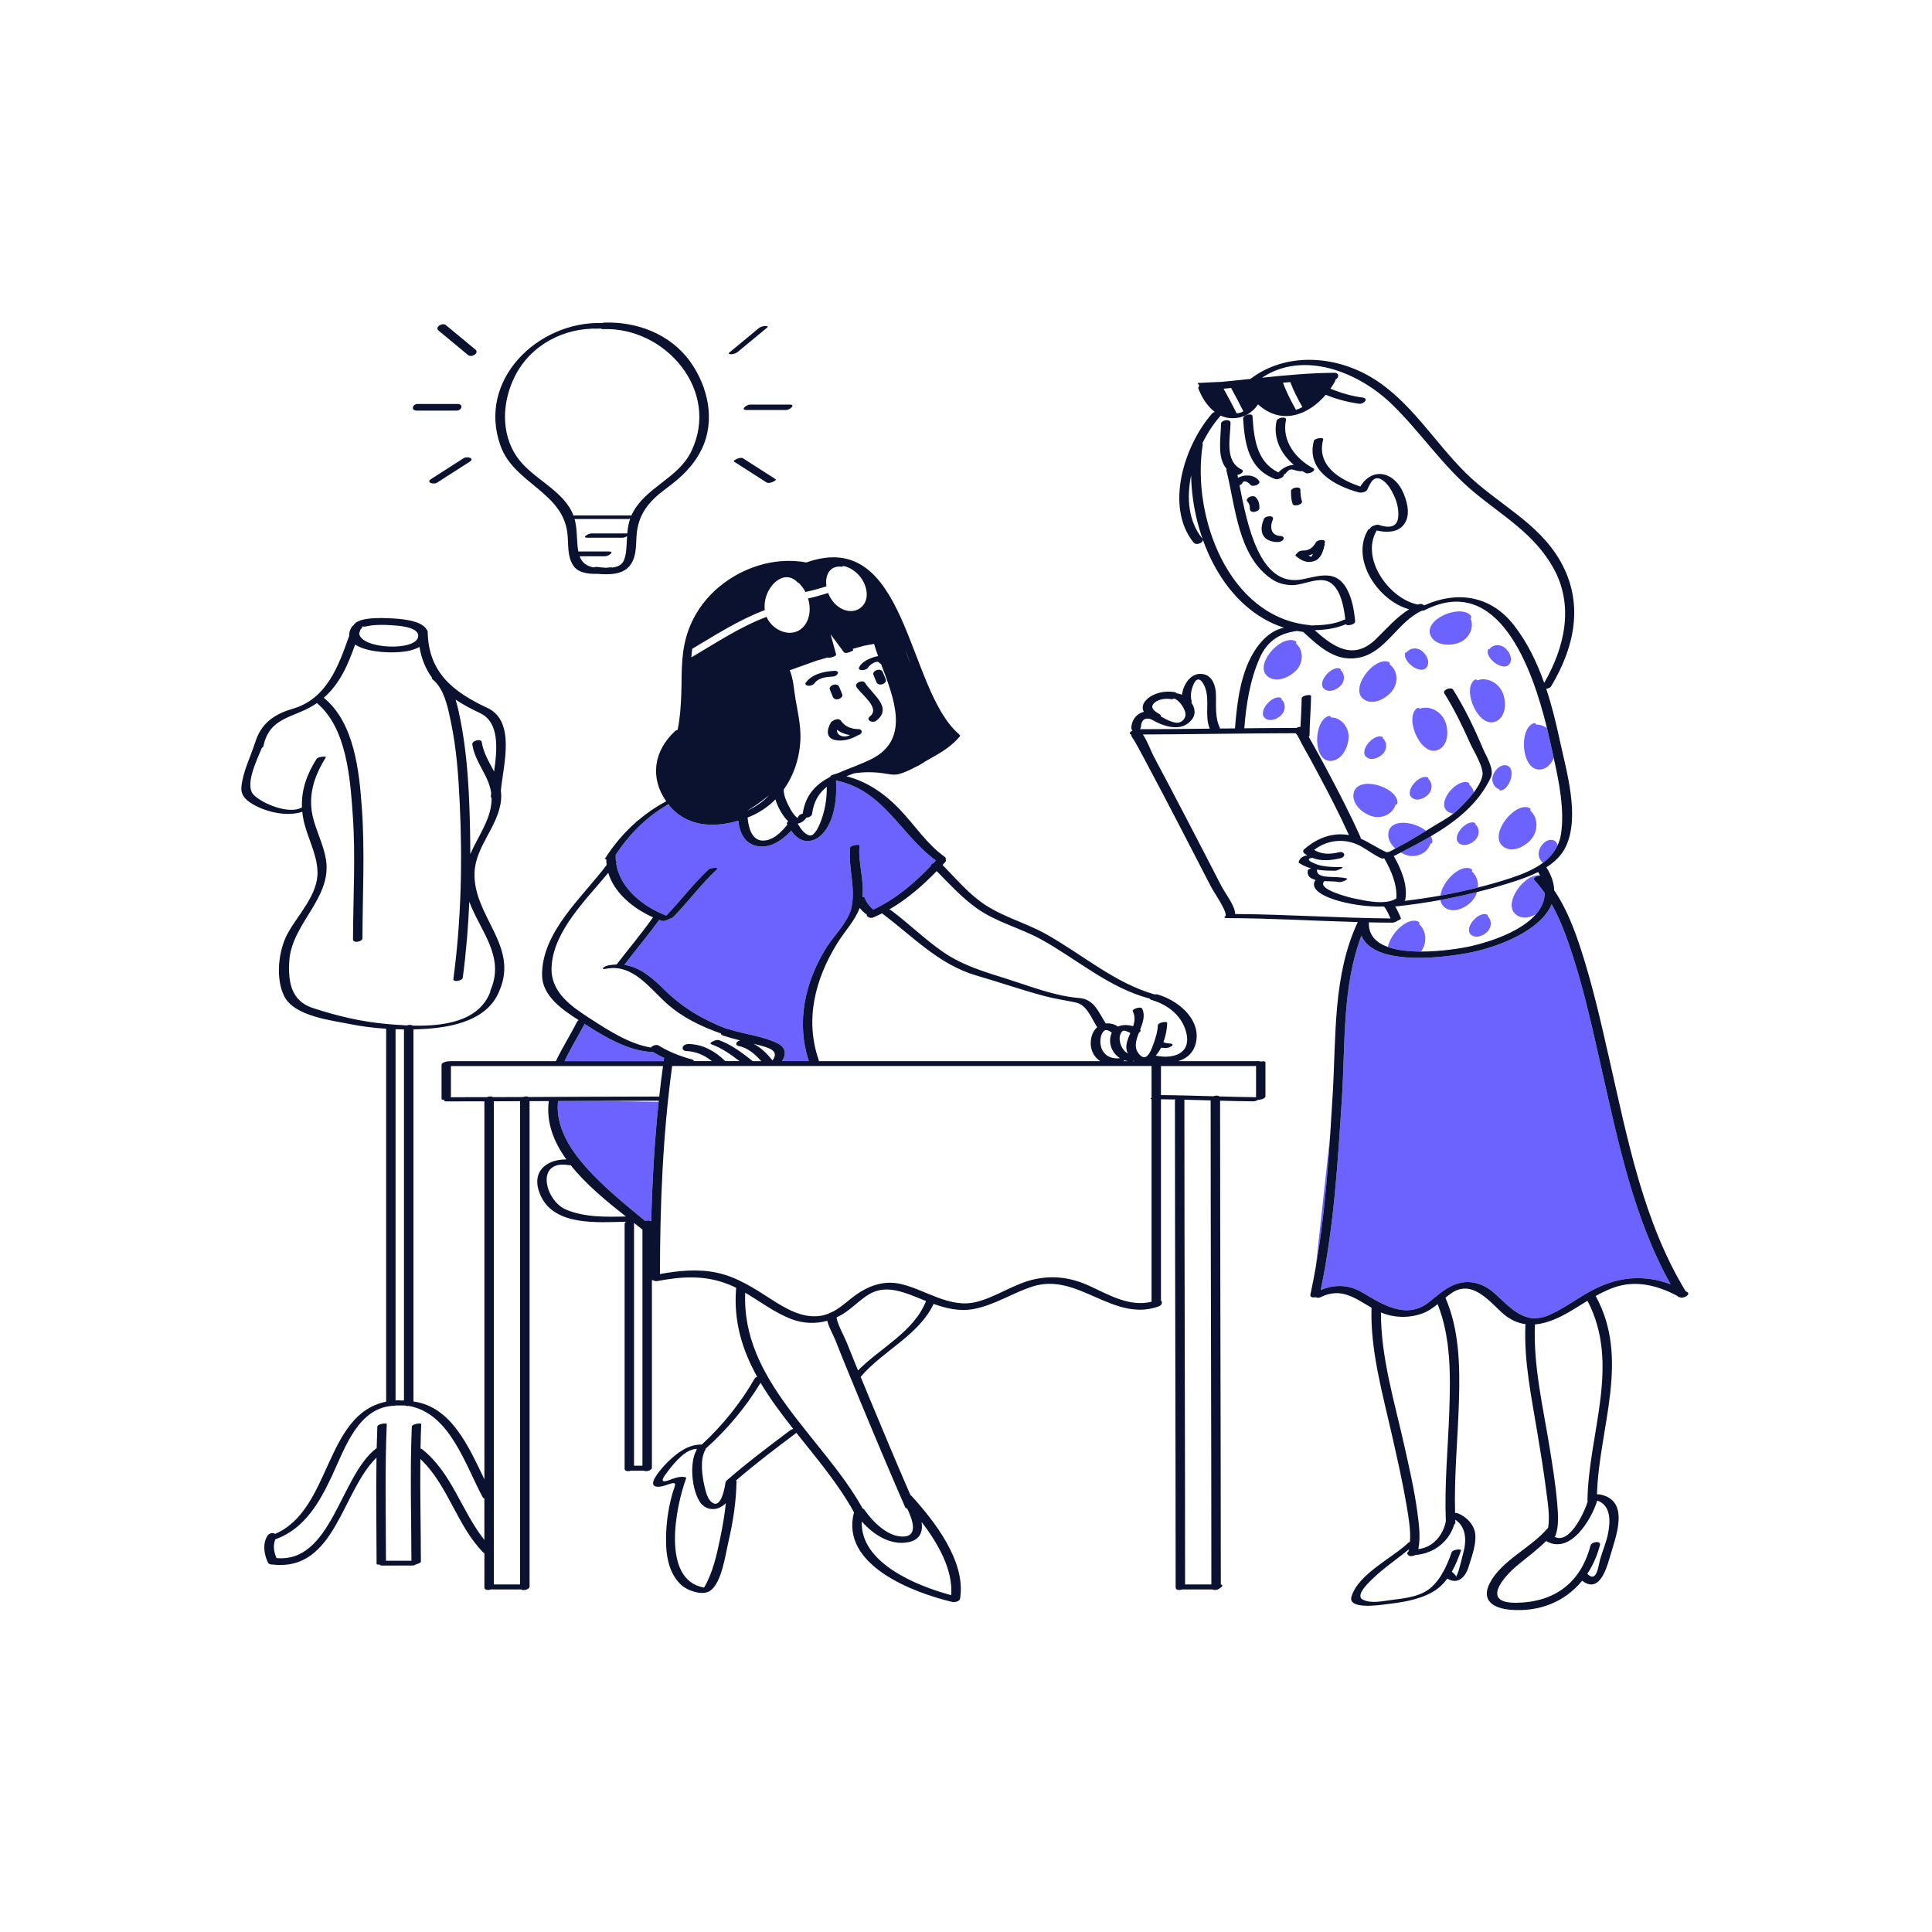 <?xml version="1.0" standalone="no"?>
<svg version="1.1" id="Layer_1" xmlns="http://www.w3.org/2000/svg" xmlns:xlink="http://www.w3.org/1999/xlink" x="0px" y="0px" width="595.28px" height="595.28px" viewBox="0 0 595.28 595.28" enable-background="new 0 0 595.28 595.28" xml:space="preserve">
<path id="color_x5F_2" fill="#6c63ff" d="M434.04,263.636c-0.786-0.16-1.634-0.496-2.448-0.965c3.073-1.576,6.218-3.215,9.271-5.009
	c0.258,0.453,0.427,0.928,0.475,1.418c0.064,0.644-0.212,0.85-0.592,0.802C439.984,262.627,436.95,264.228,434.04,263.636z
	 M427.806,256.482c-0.332,1.892,0.667,3.659,2.12,4.978c3.215-1.716,6.352-3.563,9.454-5.474
	C435.81,253.095,428.571,252.113,427.806,256.482z M452.247,241.067c-3.756-1.111-9.959,6.64-6.044,9.071
	c0.513,0.319,1.076,0.474,1.655,0.513c0.523-0.41,1.035-0.84,1.519-1.317c1.407-1.39,3.232-3.218,4.735-5.205
	c-0.193-0.932-0.667-1.789-1.453-2.391C452.811,241.476,452.741,241.214,452.247,241.067z M474.156,262.266
	c-0.326,1.37,0.214,2.806,1.288,3.545c1.892-1.419,3.455-3.163,4.466-5.342c-0.182-0.827-0.653-1.464-1.53-1.647
	C476.392,258.405,474.557,260.574,474.156,262.266z M474.753,237.077c1.909-0.245,3.235-1.719,3.986-3.51
	c-0.378-1.706-0.758-3.374-1.109-4.979c-0.289-1.32-0.616-2.751-0.984-4.258c-0.975-0.694-2.122-1.099-3.319-1.064
	c-0.092-0.389-0.391-0.598-0.989-0.34C467.802,224.888,468.886,237.833,474.753,237.077z M470.999,248.837
	c-4.678-1.592-12.565,8.73-7.709,12.109c2.961,2.062,7.308-0.431,9.027-3.068c1.689-2.592,1.411-6.225-0.813-8.125
	C471.697,249.402,471.615,249.047,470.999,248.837z M436.749,283.837c-3.338-1.136-8.307,3.794-9.117,7.939
	c2.889,1.039,6.536,1.409,10.21,1.416c0.077-0.104,0.156-0.209,0.225-0.314c1.689-2.592,1.411-6.225-0.813-8.125
	C437.447,284.402,437.365,284.047,436.749,283.837z M445.289,279.696c2.961,2.062,7.308-0.431,9.027-3.068
	c0.359-0.551,0.609-1.153,0.791-1.771c-3.738,0.934-7.5,1.757-11.29,2.447C443.959,278.253,444.415,279.088,445.289,279.696z
	 M453.503,268.503c0.193-0.351,0.112-0.706-0.505-0.916c-3.451-1.174-8.643,4.134-9.182,8.356c3.884-0.693,7.741-1.522,11.566-2.489
	C455.528,271.578,454.902,269.698,453.503,268.503z M467.289,281.946c1.792,1.248,4.088,0.822,6.006-0.288
	c1.629-1.888,2.639-4.044,2.672-6.481c-0.959-1.387-2.006-2.713-3.16-3.957c-0.61-0.658,0.691-1.412,1.733-1.459
	c-0.007-0.014-0.017-0.028-0.024-0.042C469.805,268.932,462.596,278.681,467.289,281.946z M405.425,390.289
	c2.305-13.211,3.496-26.748,4.394-40.169L405.425,390.289z M493.483,329.426c-2.642-11.618-5.141-23.341-8.805-34.691
	c-1.762-5.458-3.735-11.081-6.588-16.146c-3.32,8.126-16.309,13.059-24.459,14.778c-3.487,0.735-10.757,1.907-17.753,1.753
	c-2.863-0.064-5.679-0.348-8.173-0.978c-3.865-0.977-6.951-2.779-8.226-5.858c-5.96,15.699-4.938,33.285-5.993,49.785
	c-1.261,19.732-2.474,40.014-6.562,59.416c4.419-1.823,8.671-1.734,13,0.853c6.09,3.638,13.353,8.218,20.107,3.08
	c3.205-2.438,5.808-5.2,9.868-6.125c4.092-0.933,7.878,0.7,10.865,3.438c3.181,2.916,6.143,6.129,9.836,7.131
	c1.07,0.209,2.134,0.295,3.174,0.271c1.061-0.098,2.18-0.368,3.386-0.887c4.479-1.926,8.367-4.889,12.609-7.25
	c8.414-4.684,16.621-5.427,24.995-2.272C503.384,375.466,498.581,351.847,493.483,329.426z M171.95,339.243
	c-1.044,9.392,5.704,17.696,11.959,23.938c4.693,4.684,9.807,8.853,14.925,13.037c0.642-0.246,1.452-0.259,1.821,0.104
	c0.307-12.307,1-24.594,2.291-36.834l-19.196-0.295C179.816,339.207,175.883,339.225,171.95,339.243z M200.937,324.15
	c-7.009-0.296-14.158-4.396-19.891-8.085c-0.295-0.189-0.602-0.384-0.913-0.58c-2.037,3.838-4.33,7.532-6.184,11.467
	c10.177,0,20.354,0,30.532,0c0.032-0.226,0.057-0.452,0.089-0.678c0.014-0.094,0.066-0.183,0.142-0.267
	c-1.243-0.569-2.438-1.2-3.554-1.882C201.07,324.143,200.992,324.152,200.937,324.15z M258.186,240.623
	c-0.216-0.003-0.411-0.002-0.58,0.003c0.302,5.313-0.456,12.495-4.347,16.47c-1.32,1.349-3.145,2.269-5.075,2.003
	c-1.922-0.266-3.301-1.605-4.393-3.142c-2.658,2.833-6.19,5.323-10.006,4.81c-4.327-0.583-5.869-4.086-6.297-7.9
	c-7.616,2.258-15.982,1.92-21.418-4.874c-0.369,0.106-0.684,0.222-0.931,0.345c-0.142,0.07-0.299,0.15-0.46,0.231
	c-6.039,3.7-11.104,8.881-14.97,14.811c-0.03,0.694,0.004,1.371,0.071,2.038c0.229,0.014,0.363,0.052,0.32,0.11
	c-0.084,0.114-0.172,0.229-0.258,0.345c1.038,7.763,8.368,13.547,15.46,16.244c4.446-4.637,8.303-9.807,13.002-14.208
	c0.562-0.526,3.38-0.789,2.652-0.107c-4.918,4.605-8.905,10.062-13.622,14.859c-0.173,0.177-0.581,0.325-1.031,0.423
	c-0.564,0.411-1.816,0.829-2.295,0.667c-0.294-0.1-0.59-0.206-0.886-0.316c-3.43,4.718-7.198,9.171-10.72,13.82
	c-0.013,0.018-0.033,0.033-0.049,0.05c4.865,0.688,8.584,3.921,12.489,7.777c5.596,5.525,12.047,9.236,19.129,11.938
	c0.167-0.007,0.33,0.009,0.48,0.059c4.893,1.618,10.39,2.087,15.042,4.347c2.72,1.321,2.798,3.441,1.45,5.527
	c2.761,0,5.522,0,8.283,0c-3.971-11.901-1.223-24.287,5.283-34.808c2.443-3.95,6.942-8.105,7.887-12.71
	c1.243-6.055-1.057-12.094-0.461-18.209c0.082-0.84,2.93-1.11,2.897-0.777c-0.512,5.254,1.502,10.708,0.884,15.903
	c0.354-0.009,0.631,0.063,0.703,0.263c0.521,1.447,1.495,2.645,2.645,3.645c6.926-3.248,12.598-8.081,17.842-13.566
	c-0.024-0.023-0.048-0.049-0.073-0.072c-0.151-0.148,0.241-0.435,0.776-0.674c0.252-0.269,0.507-0.533,0.758-0.805
	C277.536,257.241,272.405,243.79,258.186,240.623z M196.139,253.004l-0.419,0.537c0.307-0.273,0.619-0.541,0.933-0.808
	C196.334,252.901,196.139,253.004,196.139,253.004z M398.838,197.386c-4.632-1.622-12.808,7.875-8.051,11.184
	c2.901,2.019,7.318-0.209,9.112-2.646c1.761-2.392,1.586-5.816-0.583-7.663C399.519,197.937,399.448,197.6,398.838,197.386z
	 M450.305,197.679c2.619-1.4,3.935-4.567,2.771-7.168c0.323-0.205,0.404-0.54-0.055-0.995c-3.483-3.458-14.95,1.597-12.08,6.63
	C442.691,199.217,447.637,199.106,450.305,197.679z M410.279,234.432c3.518-0.346,5.434-4.906,5.219-7.924
	c-0.211-2.963-2.566-5.456-5.415-5.454c-0.056-0.379-0.329-0.589-0.932-0.355C404.574,222.468,404.512,235,410.279,234.432z
	 M443.325,230.946c3.225-1.619,3.107-6.629,1.608-9.398c-1.472-2.721-4.798-4.209-7.529-3.16c-0.216-0.337-0.567-0.435-1.045,0.007
	C432.729,221.748,438.039,233.603,443.325,230.946z M461.075,222.196c3.225-1.619,3.107-6.629,1.608-9.398
	c-1.472-2.721-4.798-4.209-7.529-3.16c-0.216-0.337-0.567-0.435-1.045,0.007C450.479,212.998,455.789,224.853,461.075,222.196z
	 M420.487,215.666c3.058,1.773,7.276-0.81,8.864-3.385c1.559-2.528,1.103-5.928-1.21-7.59c0.176-0.34,0.077-0.67-0.549-0.832
	C422.842,202.622,415.474,212.76,420.487,215.666z M423.29,251.636c2.911,0.592,5.944-1.009,6.707-3.754
	c0.38,0.048,0.656-0.158,0.592-0.802c-0.476-4.885-12.533-8.306-13.532-2.598C416.445,247.964,420.325,251.033,423.29,251.636z
	 M394.549,214.98c-2.661-0.932-7.357,4.522-4.625,6.423c1.667,1.16,4.203-0.119,5.234-1.52c1.011-1.373,0.911-3.34-0.334-4.401
	C394.94,215.297,394.899,215.103,394.549,214.98z M408.174,212.403c1.667,1.16,4.203-0.119,5.234-1.52
	c1.011-1.373,0.911-3.34-0.334-4.401c0.116-0.186,0.076-0.38-0.275-0.502C410.138,205.049,405.442,210.503,408.174,212.403z
	 M425.799,226.98c-2.661-0.932-7.357,4.522-4.625,6.423c1.667,1.16,4.203-0.119,5.234-1.52c1.011-1.373,0.911-3.34-0.334-4.401
	C426.19,227.297,426.149,227.103,425.799,226.98z M439.799,239.48c-2.661-0.932-7.357,4.522-4.625,6.423
	c1.667,1.16,4.203-0.119,5.234-1.52c1.011-1.373,0.911-3.34-0.334-4.401C440.19,239.797,440.149,239.603,439.799,239.48z
	 M454.299,253.48c-2.661-0.932-7.357,4.522-4.625,6.423c1.667,1.16,4.203-0.119,5.234-1.52c1.011-1.373,0.911-3.34-0.334-4.401
	C454.69,253.797,454.649,253.603,454.299,253.48z M453.424,288.153c1.667,1.16,4.203-0.119,5.234-1.52
	c1.011-1.373,0.911-3.34-0.334-4.401c0.116-0.186,0.076-0.38-0.275-0.502C455.388,280.799,450.692,286.253,453.424,288.153z
	 M439.718,205.392c1.013-1.76-0.48-4.178-1.963-5.084c-1.455-0.89-3.406-0.621-4.356,0.711c-0.195-0.1-0.385-0.043-0.477,0.317
	C432.222,204.066,438.059,208.277,439.718,205.392z M465.218,204.392c1.013-1.76-0.48-4.178-1.963-5.084
	c-1.455-0.89-3.406-0.621-4.356,0.711c-0.195-0.1-0.385-0.043-0.477,0.317C457.722,203.066,463.559,207.277,465.218,204.392z
	 M464.129,235.821c-1.987-0.416-3.822,1.753-4.224,3.444c-0.395,1.659,0.466,3.431,2.027,3.921c-0.034,0.216,0.079,0.379,0.45,0.354
	C465.196,243.358,467.388,236.503,464.129,235.821z"></path>
<path id="color_x5F_1" d="M268.095,220.679c3.2-2.548-2.803-6.762-4.179-8.965c-0.819-1.312,1.936-2.433,2.649-1.291
	c2.255,3.61,8.588,7.546,3.464,11.625C268.877,222.966,266.554,221.905,268.095,220.679z M257.016,206.702
	c-3.179,0.185-6.749,0.94-8.749,3.642c-0.427,0.577,0.36,0.929,0.812,0.952c0.704,0.035,1.479-0.241,1.906-0.817
	c1.265-1.709,3.716-1.919,5.673-2.032C258.148,208.359,259.014,206.587,257.016,206.702z M265.433,225.782
	c-0.222,0.424-0.646,0.646-1.098,0.76c-2.042,1.226-4.762,1.977-7.037,1.472c-2.938-0.652-2.528-3.307-1.275-5.414
	c0.133-0.225,0.378-0.38,0.647-0.501c0.669-0.539,1.957-0.74,2.39-0.093c1.294,1.931,3.264,2.618,5.516,2.655
	C265.16,224.671,265.75,225.178,265.433,225.782z M261.91,226.494c-1.474-0.229-2.874-0.75-4.025-1.654
	c-0.03,0.719,0.216,1.373,0.998,1.767C259.899,227.117,260.958,226.951,261.91,226.494z M389.906,327.319c0,3.486,0,6.972,0,10.457
	c0,0.661-1.324,1.094-2.182,1.096c-0.528,0.254-1.152,0.471-1.424,0.469c-3.458-0.025-6.915-0.108-10.372-0.202
	c0.005,49.692,0.218,99.385,0.223,149.077c0.836,0.107,0.442,0.657-0.207,1.066c-0.485,0.54-1.715,0.801-2.335,0.456
	c-3.132,0-6.265,0-9.397,0c-0.003,0-0.004,0-0.007,0c-0.851,0.304-1.971,0.212-1.971-0.614
	c-0.003-49.988-0.214-99.977-0.217-149.965c0-0.141,0.053-0.272,0.141-0.394c-1.482-0.032-2.965-0.048-4.448-0.067
	c0,20.676,0,41.352,0,62.027c0.531,0.436,0.362,1.426-0.778,1.83c-14.019,4.967-24.78-10.634-38.737-6.178
	c-6.213,1.984-11.685,5.72-18.156,6.945c-4.31,0.815-8.398-0.141-12.378-1.565c-4.614,9.741-15.702,14.444-22.476,22.481
	c0.818,1.99,1.637,3.981,2.462,5.969c4.206,10.13,8.446,20.248,12.809,30.312c0.036,0.037,0.073,0.072,0.102,0.117
	c0.021,0.033,0.043,0.07,0.065,0.104c0.082,0.038,0.155,0.082,0.211,0.144c7.005,7.707,16.928,20.268,14.961,31.749
	c-0.139,0.81-1.708,1.111-2.338,0.962c-12.245-2.896-34.615-11.424-30.329-27.613c-4.745-8.661-11.406-16.522-17.75-24.493
	c-6.327,4.744-12.625,9.512-18.614,14.68c0.1,0.045,0.162,0.108,0.161,0.195c-0.083,6.27-1.065,12.592-2.489,18.688
	c-0.899,3.852-2.031,12.526-5.583,15.06c-2.421,1.727-7.224-0.073-9.109-1.899c-3.202-3.102-4.326-7.614-4.492-11.961
	c-0.206-5.354,0.445-10.793,1.896-15.952c0.786-2.795,1.95-4.059-1.411-2.88c-0.995,0.349-2.146,0.738-3.219,0.667
	c-4.036-0.269,2.56-6.992,3.415-7.81c2.927-2.799,6.179-5.241,10.308-5.191c6.368-5.856,12.027-12.893,16.298-20.362
	c0.122-0.212,0.407-0.383,0.753-0.51c-4.551-8.187-7.359-17.063-6.472-27.424c-0.853-0.422-1.723-0.813-2.617-1.159
	c-7.172-2.784-14.212-2.341-21.646-0.918c-0.575,0.11-1.005-0.025-1.287-0.256c-0.149,0.007-0.289,0.002-0.408-0.017
	c0,19.257,0,38.514,0,57.771c0,0.834-1.761,1.361-2.542,0.927c-1.3,0-2.599,0-3.899,0c-0.705,0.252-1.589,0.228-1.873-0.258
	c-0.076-0.077-0.112-0.173-0.088-0.29c-0.001-0.023-0.009-0.042-0.009-0.066c0-25.133,0-50.266,0-75.398
	c0-0.273,0.191-0.514,0.474-0.699c-8.793,0.219-21.784,1.295-26.162-7.665c-3.584-7.336,1.227-11.57,7.738-11.527
	c-3.862-5.38-6.215-11.303-5.435-17.792c0.008-0.064,0.027-0.126,0.056-0.186c-1.985,0.01-3.971,0.017-5.956,0.025
	c0,49.855,0,99.711,0,149.566c0,0.856-1.858,1.391-2.604,0.892c-3.115,0-6.23,0-9.344,0c-0.637,0.228-1.418,0.229-1.774-0.13
	c-0.044-0.045-0.081-0.096-0.111-0.151c-0.05-0.096-0.085-0.202-0.085-0.333c0-3.521,0-7.042,0-10.563
	c-0.139-0.046-0.262-0.113-0.356-0.21c-8.172-8.371-10.849-20.819-19.373-28.804c-0.114,10.521,0.143,21.045,0.159,31.567
	c0,0.375-0.628,0.661-1.299,0.818c-0.408,0.241-0.905,0.43-1.25,0.43c-3.123,0-6.246,0-9.368,0c-0.585,0-0.795-0.133-0.784-0.317
	c-0.523,0.055-0.947,0.013-0.947-0.153c-0.013-10.93-0.211-21.861-0.026-32.789c-10.831,10.662-12.731,35.113-31.96,32.959
	c-0.285,0.029-0.559-0.017-0.811-0.105c-0.097-0.025-0.184-0.057-0.258-0.092c-0.179-0.085-0.294-0.195-0.35-0.321
	c-0.034-0.049-0.069-0.096-0.095-0.151c-1.162-2.475-1.667-5.631-0.197-8.092c0.392-0.656,1.104-1.027,1.88-0.914
	c0.182,0.026,0.378,0.109,0.552,0.226c17.333-7.388,15.202-36.866,34.212-40.738c0-38.301,0-76.601,0-114.902
	c-3.715-0.239-7.435-0.694-11.002-1.416c-5.805-1.174-17.209-2.411-20.355-8.523c-2.793-5.426-1.874-14.078,0.974-19.347
	c3.216-5.95,9.539-12.072,9.23-19.312c-0.241-5.646-3.284-10.537-4.354-16.001c-0.149-0.763-0.254-1.513-0.329-2.254
	c-4.566,1.529-10.559,0.172-14.462-1.895c-2.318-1.228-4.56-2.775-4.298-5.724c0.413-4.646,2.745-9.13,4.159-13.53
	c0.015-0.046,0.041-0.09,0.069-0.133c1.648-5.667,5.652-8.743,11.418-10.401c10.727-3.084,14.209-13.155,17.567-22.53
	c-0.076-0.793,0.146-1.705,0.777-2.756c0.122-0.202,0.329-0.365,0.578-0.488c1.296-2.707,9.405-2.24,11.225-2.157
	c2.479,0.112,9.797,0.44,11.345,3.581c0.156,0.14,0.256,0.331,0.261,0.588c0.223,12.523,7.845,18.525,18.429,23.464
	c0.049,0.016,0.1,0.029,0.144,0.052c8.543,4.252,4.774,17.349,3.962,25.391c0.132,0.965,0.17,1.977,0.05,3.07
	c-0.889,8.085-7.878,14.108-8.155,22.252c-0.456,13.421,13.783,22.471,7.633,36.435c-0.004,0.011-0.013,0.02-0.018,0.029
	c-0.002,0.016,0.002,0.029-0.005,0.046c-4.05,9.959-16.9,11.566-26.43,11.747c0,38.22,0,76.439,0,114.659
	c11.704,1.611,16.972,13.857,21.859,23.986c0-38.824,0-77.648,0-116.474c-3.884,0.011-7.769,0.023-11.653,0.024
	c-0.816,0-0.872-0.229-0.605-0.492c-0.521,0.041-0.943-0.049-0.943-0.309c0-3.486,0-6.972,0-10.457c0-0.71,1.523-1.155,2.36-1.087
	c0.137-0.036,0.267-0.058,0.382-0.058c10.826,0,21.651,0,32.477,0c2.014-4.188,4.503-8.11,6.614-12.248
	c0.075-0.147,0.224-0.275,0.412-0.387c-5.166-3.281-11.224-7.541-11.275-13.885c-0.108-13.275,12.479-24.02,19.895-33.924
	c-0.069-0.57-0.104-1.15-0.104-1.74c-0.302-0.016-0.489-0.075-0.425-0.178c2.59-4.115,5.741-7.838,9.343-11.05
	c0.307-0.273,0.619-0.541,0.933-0.808c2.644-2.242,5.522-4.204,8.613-5.834c-5.07-7.254-3.884-15.508,2.71-21.625
	c0.229-0.213,0.507-0.33,0.792-0.378c0.456-1.986,0.764-5.009,0.817-5.621c0.329-3.749,0.395-7.508,0.438-11.269
	c0.079-6.839,0.88-12.707,4.41-18.802c5.038-8.699,14.627-14.825,24.663-16.137c0.452-0.059,0.904-0.106,1.356-0.146
	c2.665-0.23,5.346-0.116,7.971,0.384c31.196-11.081,30.832,38.873,46.976,52.845c0.105,0.091,0.157,0.187,0.173,0.283
	c0.259,0.068,0.364,0.214,0.157,0.463c-2.251,2.706-5.212,4.661-8.276,6.349c-0.842,0.463-1.709,0.974-2.594,1.492
	c-0.129,0.088-0.253,0.178-0.385,0.266c-0.928,0.619-1.854,1.105-2.759,1.508c-1.572,0.833-3.173,1.567-4.771,1.995
	c-1.546,0.414-3.202-0.026-4.738-0.245c-3.108-0.443-6.083-0.439-9.048,0.014c-0.807,0.292-1.608,0.588-2.393,0.897
	c6.384,1.612,11.763,5.331,16.333,10.087c4.634,4.821,8.508,10.889,14.022,14.771c0.319,0.225,0.355,0.474,0.229,0.708
	c0.182,0.244,0.169,0.576-0.201,0.979c-0.246,0.268-0.493,0.531-0.74,0.796c4.21,4.264,8.184,9.076,13.227,12.349
	c5.809,3.77,12.496,5.529,18.509,8.869c11.278,6.264,21.106,15.078,33.649,18.683c0.288-0.073,0.57-0.096,0.793-0.032
	c5.988,1.701,13.145,7.199,11.999,14.318c-0.564,3.503-2.788,5.4-5.575,6.254c8.267,0,16.534,0,24.801,0
	c0.347,0,0.56,0.049,0.679,0.127C389.204,326.931,389.906,326.983,389.906,327.319z M232.189,321.604
	c2.231,1.164,4.094,2.981,5.703,4.956c0.048,0.06,0.082,0.119,0.106,0.179c2.31-2.989-1.196-3.934-3.888-4.647
	C233.472,321.922,232.831,321.765,232.189,321.604z M252.27,326.952c28.894,0,57.788,0,86.682,0
	c-1.993-1.378-3.204-3.694-2.809-6.624c0.228-1.687,0.942-2.976,1.927-3.831c-1.812-2.744-3.142-6.858-6.567-7.602
	c-3.139-0.681-6.309-1.104-9.429-1.93c-7.127-1.886-14.083-4.318-21.161-6.37c-11.695-3.391-19.646-12.084-29.148-19.179
	c-0.866,0.439-1.745,0.861-2.649,1.25c-1.109,0.478-2.259-0.287-2.098-1.04c-0.169-0.01-0.314-0.046-0.41-0.125
	c-0.628-0.517-1.215-1.103-1.727-1.745c-1.524,4.041-4.609,7.158-6.906,10.871c-6.809,11.012-10.096,23.582-5.663,36.141
	C252.333,326.826,252.313,326.889,252.27,326.952z M345.431,318.211c-0.373,0.624-0.511,1.415-0.444,2.122
	c0.169,1.777,1.034,3.452,2.506,4.257c-0.342-0.756-0.511-1.582-0.438-2.388c0.126-1.379,0.675-2.656,1.229-3.911
	c-0.782-0.438-2.031-1.045-2.536-0.522c-0.056,0.058-0.091,0.133-0.141,0.196C345.562,318.051,345.5,318.132,345.431,318.211z
	 M342.102,319.73c0.088-0.591,0.248-1.104,0.465-1.548c-0.733-0.559-1.728-1.146-2.408-0.544c-0.857,0.76-1.12,2.144-1.119,3.233
	c0.004,3.57,2.578,5.612,6.033,5.168C343.012,324.743,341.716,322.327,342.102,319.73z M346.332,326.952c0.397,0,0.795,0,1.192,0
	c-0.413-0.063-0.813-0.162-1.198-0.301C346.343,326.747,346.347,326.848,346.332,326.952z M348.992,326.952c0.192,0,0.385,0,0.578,0
	c-0.059-0.035-0.115-0.074-0.172-0.111C349.267,326.893,349.13,326.923,348.992,326.952z M353.914,326.952c0.069,0,0.138,0,0.207,0
	c-0.033-0.008-0.067-0.014-0.1-0.021c-0.017-0.004-0.028-0.01-0.044-0.015C353.954,326.927,353.935,326.941,353.914,326.952z
	 M288.613,268.402c-4.444,4.574-9.208,8.717-14.714,11.87c0.225-0.01,0.416,0.021,0.538,0.113
	c5.421,4.041,10.28,8.821,15.815,12.706c6.254,4.391,12.941,6.295,20.152,8.573c7.065,2.232,14.638,5.252,22.078,5.832
	c4.718,0.367,5.999,4.445,8.224,7.846c1.218-0.137,2.541,0.162,3.8,0.953c1.343-0.615,3.045-0.579,4.633-0.104
	c0.497-1.463,0.685-2.957-0.106-4.607c-0.324-0.677,2.484-1.64,2.897-0.777c0.983,2.052,0.221,4.249-0.626,6.407
	c0.287,0.333,0.045,0.724-0.403,1.026c-0.995,2.559-1.737,5.021,0.608,7.071c2.063,1.804,3.414-2.309,3.997-3.967
	c0.599-1.702,1.181-3.536,1.232-5.356c0.028-0.992,2.917-1.447,2.897-0.777c-0.05,1.742-0.427,3.891-1.17,5.905
	c0.65,0.284,1.238,0.398,1.972,0.398c0.34,0,1.182,0.122,0.729,0.642c-0.428,0.49-1.299,0.735-1.927,0.735
	c-0.521-0.001-1.015-0.026-1.5-0.09c-0.458,0.903-1.003,1.741-1.641,2.454c5.015,1.086,10.89-0.361,9.473-6.789
	c-1.182-5.358-5.604-8.891-10.712-10.342c-0.359-0.102-0.529-0.254-0.576-0.424c-12.618-3.342-22.143-11.948-33.371-18.185
	c-6.448-3.582-14-5.375-20.017-9.707C296.32,276.518,292.542,272.396,288.613,268.402z M213.022,202.546
	c7.581-4.434,14.914-9.382,23.174-12.484c0.181,0.434,0.396,0.854,0.661,1.25c2.542,3.795,8.125,5.285,11.087,1.334
	c1.732-2.312,1.887-5.451,1.031-8.251c2.091-0.453,4.147-1.041,6.19-1.684c0.867,2.287,2.581,4.286,4.808,5.146
	c3.663,1.412,7.128-0.887,7.081-4.739c-0.048-3.898-3.086-7.656-6.797-8.647c-0.354-0.095-0.652-0.017-0.877,0.152
	c-2.739-0.383-4.711,1.345-4.834,4.481c-0.02,0.512,0.014,1.03,0.087,1.548c-2.132,0.681-4.282,1.295-6.47,1.746
	c-0.521-1.004-1.173-1.914-1.933-2.652c-0.135-0.131-0.28-0.213-0.427-0.26c-1.87-1.99-4.494-2.391-7.11,0.033
	c-2.224,2.061-3.434,5.412-3.043,8.466c-7.957,2.984-15.07,7.598-22.348,11.907C213.167,200.769,213.073,201.654,213.022,202.546z
	 M236.936,245.065c-2.534,2.068-4.809,3.607-6.761,4.754C232.764,248.642,235.106,247.024,236.936,245.065z M230.338,251.886
	c0.258,2.926,1.248,6.985,4.54,7.111c3.162,0.12,5.806-2.49,7.717-4.931c-0.016-0.027-0.033-0.056-0.049-0.083
	c-0.208-0.365-0.028-0.709,0.317-0.977c-0.29-0.223-0.567-0.491-0.824-0.812c-1.258-1.565-2.508-3.726-3.103-5.896
	c-2.227,2.258-4.908,4.103-8.015,5.364C230.73,251.741,230.532,251.811,230.338,251.886z M245.772,253.774
	c0.889,1.522,2.164,3.424,3.803,3.649c1.404,0.193,2.786-2.969,3.179-3.954c1.393-3.492,2.058-7.285,1.989-11.048
	c-2.332,1.86-4.026,4.421-4.526,8.349c-0.087,0.685-0.973,1.116-1.75,1.15C247.784,252.95,246.813,253.596,245.772,253.774z
	 M258.111,238.247c3.368-1.492,7.074-2.689,10.457-4.401c12.026-6.086,6.859-18.761,2.889-29.284
	c-0.211-0.051-0.389-0.148-0.496-0.307c-0.72-1.068-3.086,0.629-3.501,1.447c-0.479,0.943-3.398,1.177-2.724-0.154
	c0.747-1.474,2.633-2.432,4.115-2.956c0.486-0.172,1.091-0.341,1.713-0.435c-0.469-1.293-0.897-2.543-1.243-3.727
	c-0.003-0.013-0.002-0.023-0.005-0.036l-2.98,0.542c-1.203,0.33-2.406,0.66-3.608,0.99c0.067,0.092,0.136,0.184,0.204,0.275
	c0.192,0.264-2.397,1.462-2.897,0.777c-1.354-1.854-2.764-3.678-4.118-5.538c0.569,2.072,1.139,4.146,1.708,6.218
	c0.145,0.528-2.024,1.189-2.704,0.949c-1.095,0.303-2.183,0.626-3.274,0.939l-8.326,2.974c1.148,2.553,1.305,6.087,1.762,8.718
	c0.689,3.972,1.654,8.174,1.548,12.231c-0.15,5.728-1.932,11.285-5.149,15.791c-0.062,1.915,1.014,4.143,1.9,5.76
	c0.541,0.987,1.177,2.038,2.046,2.776c0.105,0.09,0.212,0.176,0.325,0.254c0.107-0.194,0.193-0.404,0.261-0.56
	c0.164-0.375,0.728-0.649,1.317-0.789c0.861-5.988,4.241-9.12,8.521-11.372c-0.057-0.184,0.155-0.412,0.841-0.642
	C257.165,238.532,257.638,238.391,258.111,238.247z M278.734,199.789c0.607,1.742,1.259,3.419,1.941,5.022
	C280.034,203.144,279.39,201.462,278.734,199.789z M189.709,263.379c-0.03,0.694,0.004,1.371,0.071,2.038
	c0.229,0.014,0.363,0.052,0.32,0.11c-0.084,0.114-0.172,0.229-0.258,0.345c1.038,7.763,8.368,13.547,15.46,16.244
	c4.446-4.637,8.303-9.807,13.002-14.208c0.562-0.526,3.38-0.789,2.652-0.107c-4.918,4.605-8.905,10.062-13.622,14.859
	c-0.173,0.177-0.581,0.325-1.031,0.423c-0.564,0.411-1.816,0.829-2.295,0.667c-0.294-0.1-0.59-0.206-0.886-0.316
	c-3.43,4.718-7.198,9.171-10.72,13.82c-0.013,0.018-0.033,0.033-0.049,0.05c4.865,0.688,8.584,3.921,12.489,7.777
	c5.596,5.525,12.047,9.236,19.129,11.938c0.167-0.007,0.33,0.009,0.48,0.059c4.893,1.618,10.39,2.087,15.042,4.347
	c2.72,1.321,2.798,3.441,1.45,5.527c2.761,0,5.522,0,8.283,0c-3.971-11.901-1.223-24.287,5.283-34.808
	c2.443-3.95,6.942-8.105,7.887-12.71c1.243-6.055-1.057-12.094-0.461-18.209c0.082-0.84,2.93-1.11,2.897-0.777
	c-0.512,5.254,1.502,10.708,0.884,15.903c0.354-0.009,0.631,0.063,0.703,0.263c0.521,1.447,1.495,2.645,2.645,3.645
	c6.926-3.248,12.598-8.081,17.842-13.566c-0.024-0.023-0.048-0.049-0.073-0.072c-0.151-0.148,0.241-0.435,0.776-0.674
	c0.252-0.269,0.507-0.533,0.758-0.805c-10.833-7.9-15.963-21.352-30.183-24.519c-0.151-0.033-0.299-0.071-0.452-0.103
	c-0.044,0.023-0.086,0.047-0.13,0.07c0,0.012,0.001,0.023,0.001,0.035c0.302,5.313-0.456,12.495-4.347,16.47
	c-1.32,1.349-3.145,2.269-5.075,2.003c-1.922-0.266-3.301-1.605-4.393-3.142c-2.658,2.833-6.19,5.323-10.006,4.81
	c-4.327-0.583-5.869-4.086-6.297-7.9c-7.616,2.258-15.982,1.92-21.418-4.874c-0.014-0.017-0.029-0.03-0.042-0.048
	c-0.028-0.035-0.05-0.07-0.077-0.105c-0.425,0.24-0.854,0.475-1.271,0.729C198.64,252.269,193.575,257.449,189.709,263.379z
	 M182.41,314.212c5.276,3.395,11.67,7.504,18.136,8.551c0.485-0.611,1.73-1.049,2.444-0.598c2.988,1.889,6.766,3.338,10.174,4.251
	c0.423,0.113,0.621,0.31,0.665,0.536c1.842,0,3.683,0,5.525,0c-2.317-1.854-5.008-3.037-8.062-3.122
	c-0.638-0.018-1.18-0.635-0.893-1.254c0.332-0.718,1.172-0.916,1.884-0.896c4.304,0.119,7.972,2.169,11.011,5.108
	c0.056,0.055,0.096,0.109,0.131,0.164c1.477,0,2.953,0,4.429,0c-2.678-2.078-5.518-4.065-8.707-5.21
	c-1.061-0.381,1.575-1.55,2.34-1.275c3.834,1.376,7.207,3.922,10.367,6.433c0.021,0.017,0.029,0.035,0.043,0.053
	c0.881,0,1.761,0,2.642,0c-1.913-2.205-4.157-4.127-7.107-4.709c-0.641-0.126-0.744-0.755-0.316-1.182
	c0.247-0.247,0.563-0.408,0.899-0.501c-1.754-0.444-3.501-0.914-5.225-1.484c-0.461-0.152-0.648-0.393-0.657-0.655
	c-5.971-2.089-11.752-4.865-16.471-9.024c-5.432-4.788-10.623-12.554-18.919-10.905c-2.034,0.405-0.562-0.786,0.556-1.008
	c0.938-0.187,1.834-0.287,2.694-0.313c3.716-4.859,7.688-9.519,11.212-14.523c-6.015-2.684-11.913-7.461-13.79-13.706
	c-7.01,8.469-16.785,17.884-17.456,28.767C169.458,305.843,176.218,310.229,182.41,314.212z M183.909,363.181
	c4.693,4.684,9.807,8.853,14.925,13.037c0.642-0.246,1.452-0.259,1.821,0.104c0.307-12.307,1-24.594,2.291-36.834
	c0.012-0.114,0.024-0.229,0.037-0.343c-6.411,0.002-12.822,0.022-19.233,0.048c-3.933,0.015-7.867,0.032-11.8,0.051
	C170.905,348.635,177.653,356.939,183.909,363.181z M180.133,315.485c-2.037,3.838-4.33,7.532-6.184,11.467
	c10.177,0,20.354,0,30.532,0c0.032-0.226,0.057-0.452,0.089-0.678c0.014-0.094,0.066-0.183,0.142-0.267
	c-1.243-0.569-2.438-1.2-3.554-1.882c-0.088,0.017-0.167,0.026-0.222,0.024c-7.009-0.296-14.158-4.396-19.891-8.085
	C180.751,315.876,180.444,315.682,180.133,315.485z M140.378,215.573c0.678,2.169,1.119,4.408,1.501,6.341
	c1.694,8.562,2.383,17.321,2.723,26.031c0.198,5.063,0.299,10.149,0.305,15.241c2.297-5.407,6.132-10.248,6.538-16.229
	c0.023-0.341,0.021-0.668,0.019-0.994c-0.136-0.145-0.218-0.336-0.206-0.589c0.017-0.352,0.046-0.726,0.082-1.109
	c-0.784-5.462-4.902-9.138-5.816-14.874c-0.191-1.198,2.718-1.904,2.897-0.777c0.559,3.506,2.337,6.256,3.817,9.102
	c0.999-6.977,1.659-15.013-4.138-17.898c-0.045-0.022-0.075-0.048-0.112-0.071C145.214,218.453,142.657,217.091,140.378,215.573z
	 M111.117,193.878c-0.151,0.417-0.301,0.834-0.45,1.249c0.418,4.951,17.917,5.635,18.192,0.878c0.17-2.949-6.541-3.262-8.409-3.377
	c-1.945-0.119-3.906-0.147-5.848,0.049c-0.906,0.092-2.882,0.732-2.932,0.188C111.708,193.275,111.469,193.624,111.117,193.878z
	 M119.042,315.493c1.922,0.172,4.074,0.351,6.333,0.452c0.609-0.229,1.368-0.25,1.755,0.06c9.455,0.231,20.194-1.197,23.817-10.109
	c0.025-0.062,0.071-0.119,0.125-0.175c-0.062-0.144-0.063-0.323,0.037-0.551c4.606-10.459-3.173-18.35-6.509-27.327
	c-0.342,7.843-0.974,15.667-2.018,23.415c-0.127,0.946-3.042,1.485-2.893,0.381c2.405-17.864,2.823-36.199,1.959-54.188
	c-0.396-8.268-0.963-16.644-2.668-24.761c-0.783-3.729-1.659-8.596-4.179-11.82c-0.246-0.314-0.505-0.615-0.783-0.896
	c-0.25-0.252-0.51-0.493-0.789-0.714c-0.147-0.117-0.162-0.254-0.089-0.395c-1.939-2.672-3.277-5.797-3.899-9.549
	c-3.309,1.963-8.947,1.782-11.812,1.542c-2.177-0.183-5.805-0.778-8-2.258c-2.225,6.188-4.646,12.03-9.674,16.397
	c9.501,7.672,10.96,22.896,11.752,34.154c0.938,13.328,0.206,26.618,0.167,39.955c-0.003,1.054-2.913,1.633-2.909,0.32
	c0.037-12.764,0.828-25.51-0.069-38.268c-0.775-11.012-1.797-26.822-11.059-34.531c-0.379,0.262-0.757,0.523-1.163,0.771
	c-6.383,3.884-13.421,3.608-15.298,12.446c-0.054,0.252-0.254,0.468-0.524,0.639c-1.794,4.264-5.278,11.622-2.466,14.45
	c2.75,2.766,10.987,6.114,14.85,3.841c-0.219-5.337,1.479-10.18,4.495-14.938c0.466-0.735,3.125-0.895,2.865-0.484
	c-2.944,4.645-4.868,9.697-4.505,15.083c0.032,0.045,0.041,0.099,0.012,0.162c0.075,0.987,0.218,1.985,0.456,2.995
	c1.057,4.487,3.346,8.71,4.075,13.264c1.914,11.957-10.67,19.711-11.31,31.379c-0.342,6.238,0.496,12.13,7.259,14.348
	C103.815,313.022,111.239,314.795,119.042,315.493z M121.881,317.12c0,38.128,0,76.256,0,114.385c0.257-0.016,0.5-0.049,0.765-0.057
	c0.256-0.007,0.442,0.018,0.574,0.063c0.417,0,0.833,0,1.25,0c0-38.112,0-76.225,0-114.338
	C123.611,317.166,122.748,317.15,121.881,317.12z M149.241,474.485c0-4.272,0-8.546,0-12.819c-0.215-0.036-0.384-0.121-0.468-0.274
	c-5.417-9.97-10.155-26.036-22.863-28.207c-0.401,0.059-0.795,0.021-1.071-0.132c-0.956,0-1.912,0-2.868,0
	c-0.154,0.049-0.304,0.079-0.441,0.083c-11.112,0.306-15.238,13.019-19.173,21.44c-3.787,8.106-8.284,16.17-17.058,19.546
	c-0.143,0.055-0.29,0.089-0.436,0.11c-0.835,1.858-0.457,3.976,0.319,5.831c16.894,1.598,19.668-25.148,30.591-33.671
	c0.086-0.067,0.182-0.12,0.282-0.166c0.052-2.226,0.117-4.451,0.21-6.677c0.035-0.826,2.915-1.174,2.897-0.777
	c-0.592,14.036-0.264,28.084-0.245,42.126c0.003,0,0.006-0.001,0.009-0.001c2.614,0,5.227,0,7.84,0
	c-0.041-13.784-0.46-27.57,0.116-41.348c0.034-0.826,2.914-1.174,2.897-0.777c-0.105,2.524-0.168,5.049-0.215,7.573
	c0.183,0.023,0.348,0.077,0.472,0.175C139.226,453.769,142.181,465.583,149.241,474.485z M160.249,339.293
	c-2.699,0.012-5.397,0.022-8.096,0.031c0,49.624,0,99.248,0,148.873c2.699,0,5.397,0,8.096,0
	C160.249,438.563,160.249,388.929,160.249,339.293z M203.12,337.865c0.345-3.139,0.73-6.273,1.163-9.405
	c-21.782,0-43.563,0-65.345,0c0,3.105,0,6.211,0,9.316c0,0.105-0.039,0.204-0.099,0.297c3.727-0.001,7.454-0.014,11.181-0.023
	c0.622-0.272,1.453-0.326,1.87-0.004c3.074-0.01,6.148-0.02,9.222-0.032c0.58-0.229,1.307-0.269,1.721-0.008
	C176.261,337.947,189.69,337.874,203.12,337.865z M192.846,374.825c-5.823-4.592-12.273-9.854-17.011-15.814
	c-0.165,0.029-0.315,0.038-0.436,0.017c-10.664-1.882-7.493,10.925-1.011,13.664C180.164,375.132,186.62,374.948,192.846,374.825z
	 M195.356,376.812c0,24.928,0,49.856,0,74.784c0.863,0,1.726,0,2.589,0c0-24.247,0-48.493,0-72.74
	c-0.833-0.669-1.699-1.354-2.591-2.056C195.354,376.804,195.356,376.808,195.356,376.812z M223.651,463.155
	c-0.546,0.537-1.19,1.004-1.973,1.365c-2.1,0.971-4.503,0.341-5.835-1.479c-2.628-3.591-3.542-12.148-1.267-16.176
	c-0.05-0.105,0.004-0.251,0.208-0.446c-3.465-0.065-6.921,4.214-8.812,6.649c-1.405,1.811-3.257,4.23,0.116,3.008
	c1.598-0.58,3.341-1.32,5.061-0.933c0.176,0.039,0.329,0.188,0.258,0.378c-3.229,8.699-7.775,31.347,5.531,33.635
	c2.647-4.457,3.884-10.005,4.916-14.979C222.61,470.538,223.262,466.858,223.651,463.155z M244.425,440.295
	c-3.657-4.631-7.162-9.318-10.082-14.235c-4.558,7.529-10.38,14.499-16.95,20.317c0.027,0.1,0.008,0.222-0.081,0.373
	c-1.72,2.915-0.968,8.093-0.24,11.194c0.388,1.654,0.913,4.105,2.469,5.097c2.729,1.737,3.798-4.802,4.011-6.349
	c0.022-0.158,0.131-0.304,0.291-0.434c0.051-0.073,0.117-0.15,0.218-0.238c6.29-5.456,12.93-10.455,19.588-15.445
	C243.818,440.449,244.104,440.355,244.425,440.295z M283.963,468.934c0.418,2.923-0.401,5.53-4.134,6.245
	c-5.501,1.053-10.702-2.299-14.296-6.392c-0.543,12.573,16.434,19.736,27.542,22.71C293.69,483.734,289.04,475.563,283.963,468.934z
	 M264.317,429.948c-2.357-5.692-4.715-11.388-6.962-17.125c-0.533-1.36-2.013-3.88-2.454-5.869c-3.551,0.979-7.345,0.87-10.94-0.479
	c-5.2-1.952-9.592-5.386-14.345-8.163c-1.178,27.189,23.914,44.456,36.191,66.493c0.206,0.061,0.383,0.165,0.498,0.332
	c2.526,3.667,7.323,8.609,12.285,8.293c4.228-0.27,2.643-5.146,0.945-8.603c-0.304-0.077-0.554-0.238-0.675-0.514
	C273.882,452.915,269.075,441.439,264.317,429.948z M285.332,400.876c-1.005-0.397-2.005-0.808-3-1.211
	c-4.555-1.845-9.71-3.681-14.38-0.978c-3.071,1.776-5.42,4.504-8.45,6.303c-0.573,0.341-1.161,0.647-1.759,0.923
	c0.287,2.103,2.45,5.992,3.088,7.597c1.161,2.92,2.341,5.832,3.532,8.74C271.378,415.194,281.565,410.366,285.332,400.876z
	 M354.812,401.099c0-20.816,0-41.634,0-62.45c-0.478-0.031-0.361-0.237,0-0.476c0-3.221,0-6.442,0-9.664
	c0-0.017,0.007-0.032,0.009-0.049c-47.554,0-95.108,0-142.662,0c-0.199,0.035-0.395,0.038-0.578,0c-1.493,0-2.985,0-4.478,0
	c-2.905,21.246-3.726,42.664-3.767,64.095c5.828-1.054,11.63-1.644,17.501-0.42c6.243,1.301,11.67,4.896,16.943,8.29
	c4.35,2.801,9.48,5.816,14.901,5.022c0.945-0.139,1.794-0.385,2.595-0.694c0.23-0.175,0.511-0.297,0.768-0.363
	c0.039-0.01,0.082-0.016,0.122-0.023c2.348-1.119,4.244-2.85,6.443-4.566c4.354-3.398,9.389-5.484,14.972-4.179
	c7.626,1.783,15.053,7.585,23.218,5.538c6.329-1.587,11.765-5.709,18.159-7.044c5.925-1.238,11.33-0.394,16.807,2.134
	C341.931,399.095,347.983,402.712,354.812,401.099z M373.017,339.058c-2.697-0.079-5.394-0.152-8.091-0.223
	c0,0.004,0.002,0.008,0.002,0.012c0.003,49.791,0.212,99.582,0.217,149.373c0.078-0.014,0.153-0.022,0.222-0.022
	c2.625,0,5.25,0,7.874,0C373.235,438.483,373.021,388.771,373.017,339.058z M387.009,338.067c0-3.221,0-6.44,0-9.66
	c-0.128,0.032-0.251,0.053-0.36,0.053c-9.646,0-19.293,0-28.94,0c0,2.985,0,5.971,0,8.956c5.383,0.044,10.763,0.201,16.143,0.359
	c0.632-0.259,1.451-0.291,1.844,0.052C379.466,337.936,383.237,338.027,387.009,338.067z M394.609,165.141
	c-3.004-0.074-3.425-2.649-2.444-5.056c0.586-1.439-2.316-1.221-2.734-0.195c-0.625,1.535-1.068,3.29-0.321,4.867
	c0.797,1.683,2.711,2.215,4.435,2.257c0.676,0.017,1.537-0.202,1.9-0.839C395.785,165.577,395.154,165.154,394.609,165.141z
	 M405.418,167.146c0.508-0.955,3.436-1.153,2.729,0.176c-0.018,0.033-0.042,0.061-0.06,0.093c0.078,0.087,0.114,0.196,0.081,0.339
	c-0.435,1.897-1.062,4.342-3.126,5.084c-2.259,0.812-4.019-0.045-5.757-1.524c-0.279-0.238-0.052-0.549,0.374-0.807
	c0.009-0.018,0.01-0.034,0.021-0.052c0.364-0.621,1.232-0.855,1.902-0.831C403.321,169.685,404.629,168.631,405.418,167.146z
	 M404.266,171.626C404.426,171.649,404.416,171.604,404.266,171.626L404.266,171.626z M404.528,170.66
	c-0.43,0.196-0.875,0.356-1.335,0.48c0.263,0.169,0.534,0.321,0.827,0.423c0.002,0.001,0.002,0.001,0.004,0.001
	c0.007-0.011,0.018-0.021,0.024-0.031C404.238,171.259,404.392,170.964,404.528,170.66z M401.146,154.446
	c-0.372-1.167-0.465-2.311-0.466-3.529c0-1.26-2.903-0.652-2.902,0.344c0,1.363,0.054,2.653,0.471,3.963
	C398.587,156.287,401.474,155.475,401.146,154.446z M385.017,153.095c-0.436,0.205-1.204,0.898-0.702,1.43
	c0.646,0.683,0.801,1.394,0.802,2.31c0.001,0.712,0.706,0.939,1.322,0.887c0.539-0.046,1.607-0.436,1.606-1.135
	c-0.001-1.261-0.169-2.358-1.071-3.312C386.477,152.747,385.629,152.809,385.017,153.095z M392.933,147.606
	c0.844,0.313,3.043-0.745,2.547-1.303c0.239-0.11,0.462-0.241,0.626-0.422c0.742-0.815,1.199-1.446,2.296-1.172
	c0.75,0.188,1.47,0.456,2.251,0.488c0.211,0.009,0.427-0.006,0.643-0.032c0.332,0.201,0.667,0.396,1.008,0.577
	c0.922,0.493,3.562-0.806,2.282-1.488c-5.436-2.903-9.714-8.455-8.352-14.871c0.257-1.214-2.68-0.766-2.91,0.316
	c-1.138,5.361,1.39,10.186,5.316,13.539c-1.864,0.067-3.479,1.042-4.767,2.318c-6.664-3.262-7.513-10.343-7.95-17.342
	c-0.064-1.034-2.972-0.408-2.897,0.777C383.515,136.821,384.724,144.559,392.933,147.606z M517.551,399.688c0,0-0.001,0-0.001-0.001
	c-0.292-0.032-0.539-0.138-0.667-0.345c-0.004-0.007-0.007-0.014-0.012-0.02c-6.11-3.27-12.865-5.014-19.642-2.605
	c-1.953,0.694-3.788,1.598-5.572,2.593c10.701,19.556,1.059,40.354,0.397,61.046c0.099,0.029,0.185,0.07,0.256,0.123
	c0.204-0.044,0.394-0.061,0.544-0.033c9.733,1.798,4.834,13.413,3.127,19.473c-1.329,4.717-3.632,10.855-8.492,7.132
	c-5.164,6.31-12.984,9.749-22.242,8.927c-5.117-0.454-9.02-2.877-6.195-8.254c3.671-6.985,12.586-10.753,17.651-16.69
	c0.082-0.096,0.184-0.174,0.293-0.243c0.618-3.67-0.135-7.9-0.569-11.369c-0.747-5.966-1.74-11.897-2.718-17.829
	c-1.796-10.881-4.19-22.146-3.707-33.232c0.005-0.127,0.044-0.242,0.097-0.352c-2.519-0.331-4.993-1.422-7.365-3.601
	c-4.187-3.845-9.362-10.266-15.594-5.919c-0.614,0.429-1.202,0.894-1.784,1.367c4.3,9.862,4.48,21.067,4.175,31.654
	c-0.333,11.55-1.514,23.115-1.204,34.676c0.242-0.041,0.451-0.048,0.583-0.002c2.765,0.955,5.379,3.544,5.652,6.617
	c0.287,3.232-1.142,6.937-2.082,10.007c-1.137,3.715-3.758,5.354-6.531,3.576c-1.241,1.673-2.749,3.126-4.648,4.188
	c-4.469,2.501-9.573,3.166-14.583,3.772c-1.459,0.177-11.531,1.688-10.306-2.404c2.1-7.014,12.617-11.888,17.565-16.634
	c0.092-0.088,0.254-0.169,0.453-0.241c0.269-3.83-0.482-7.871-1.1-11.512c-1.226-7.229-2.866-14.378-4.481-21.526
	c-2.863-12.669-6.683-25.999-6.261-39.105c-5.118-2.911-9.3-6.39-15.704-3.237c-0.568,0.279-1.158,0.221-1.559-0.004
	c-0.847,0.193-1.74-0.018-1.569-0.807c0.617-2.843,1.166-5.707,1.668-8.585c2.305-13.211,3.496-26.748,4.394-40.169
	c0.292-4.369,0.555-8.727,0.814-13.056c1.059-17.687,0.008-36.499,7.709-52.956c0.001-0.002,0.002-0.003,0.003-0.005
	c-13.447-0.368-26.884-1.186-40.339-1.223c-1.025-0.003-0.853-0.361-0.341-0.698c-0.025-0.074-0.024-0.147-0.004-0.222
	c0.021-1.839-3.6-6.941-4.586-8.862c-3.277-6.385-6.574-12.758-9.889-19.123c-3.319-6.371-6.643-12.74-10.029-19.076
	c-1.138-2.13-2.274-4.262-3.453-6.369c-0.357-0.638-1.63-2.25-1.056-2.224c-1.018-0.101-0.478-0.817,0.297-1.265
	c-0.238-0.164-0.389-0.419-0.369-0.785c0.145-2.673,1.766-4.391,3.851-4.94c-0.585-1.148-0.48-2.46,0.849-3.756
	c2.146-2.092,5.624-2.788,8.504-2.331c0.417,0.066,0.671,0.219,0.809,0.41c0.533,0.048,1.065,0.2,1.58,0.422
	c0.491-3.492,3.062-7.232,6.844-6.287c2.631,0.657,3.536,3.617,3.626,6.022c0.131,3.485-0.361,7.209,1.214,10.442
	c0.035,0.072,0.012,0.154-0.05,0.238c1.572-0.019,3.144-0.033,4.716-0.051c0.645-8.214,1.764-17.717,6.518-24.611
	c2.101-3.046,4.831-5.589,8.56-6.41c-18.417-5.947-28.269-27.681-28.588-46.929c-1.455,6.98-0.838,14.146,3.411,19.423
	c0.948,1.178-1.803,2.341-2.649,1.289c-8.989-11.168-2.802-30.128,5.729-39.812c0.194-0.22,0.479-0.363,0.792-0.444
	c-2.379-1.823-4.125-4.675-5.082-7.309c-0.035-0.097,0.005-0.198,0.09-0.299c0.033-0.175,0.114-0.35,0.231-0.513l-0.557-0.81
	l6.839-0.33c0.008,0.014,0.015,0.027,0.023,0.041c3.156-0.292,6.308-0.627,9.459-0.962c0.039-0.036,0.072-0.07,0.124-0.108
	c10.813-8.111,25.725-7.161,37.127-0.368c12.021,7.162,19.413,19.972,29.223,29.599c9.549,9.371,22.238,15.042,29.063,27.132
	c7.274,12.886,4.37,26.365-2.961,38.546c-0.208,0.346-0.836,0.593-1.447,0.681c1.707,5.143,3.001,10.428,4.105,15.579
	c2.093,9.764,6.329,23.545,1.974,32.953c-1.271,2.744-3.485,4.838-6.062,6.487c0.042,0.041,0.083,0.083,0.114,0.134
	c1.554,2.485,2.254,4.793,2.314,6.932c3.821,5.602,6.305,12.2,8.358,18.558c3.644,11.285,6.223,22.882,8.85,34.436
	c5.434,23.897,10.371,49.335,23.298,70.531c0.141,0.076,0.282,0.143,0.423,0.222C521.179,398.834,518.606,400.277,517.551,399.688z
	 M473.926,268.683c-2.199,1.107-4.518,1.967-6.664,2.676c-4.019,1.327-8.073,2.479-12.155,3.498c-3.738,0.934-7.5,1.757-11.29,2.447
	c-4.605,0.84-9.25,1.5-13.929,2.006c0.097,0.156,0.198,0.313,0.285,0.472c0.367,0.668,0.694,1.356,1.008,2.051
	c0.113,0.25,0.223,0.502,0.338,0.752c0.049,0.107,0.208,0.292,0.069,0.198c-0.031,0.008-0.062,0.017-0.092,0.024
	c0.113,0.038,0.176,0.095,0.151,0.177c-0.001,0.004-0.001,0.006-0.002,0.009c-0.068,0.228-0.414,0.437-0.842,0.591
	c-0.417,0.339-1.287,0.704-1.74,0.702c-2.444-0.007-4.887-0.045-7.33-0.096c0.024,0.079,0.038,0.166,0.037,0.264
	c-0.063,3.796,2.334,6.056,5.861,7.323c2.889,1.039,6.536,1.409,10.21,1.416c6.186,0.012,12.448-1.014,15.3-1.651
	c6.104-1.366,15.563-4.561,20.154-9.883c1.629-1.888,2.639-4.044,2.672-6.481c-0.959-1.387-2.006-2.713-3.16-3.957
	c-0.61-0.658,0.691-1.412,1.733-1.459c-0.007-0.014-0.017-0.028-0.024-0.042C474.336,269.377,474.143,269.032,473.926,268.683z
	 M416.907,276.753c3.559,0.748,9.96,2.281,13.325,0.063c0.31-4.261-1.618-8.686-3.738-12.358c-0.334,0.087-0.675,0.092-0.948-0.03
	c-2.209-0.985-3.997-2.416-6.077-3.599c-4.688-2.665-10.353-2.223-14.558,1.035c2.349,1.465,4.939,1.383,7.658,0.73
	c1.778-0.427,2.283,1.396,0.489,1.826c-2.986,0.716-6.058,0.975-8.801-0.121c-0.08,0.026-0.144,0.056-0.235,0.08
	c-0.234,0.063-0.47,0.13-0.708,0.185c-0.117,0.425,0.125,0.74,0.877,1.107c0.995,0.486,2.014,0.895,3.111,1.096
	c1.988,0.363,3.977,0.394,5.992,0.396c1.392,0.001-1.328,1.12-1.896,1.119c-1.908-0.001-3.792-0.046-5.614-0.34
	c-0.16,1.987,2.314,2.149,3.851,2.229c1.767,0.093,3.583,0.054,5.309,0.494c0.819,0.209-1.718,1.281-2.384,1.111
	c-0.931-0.237-2.725-0.187-4.516-0.29c-0.035,0.055-0.067,0.107-0.115,0.165C405.924,274.042,415.605,276.479,416.907,276.753z
	 M426.374,279.321c0.151,0.035,0.426,0.036,0.835-0.059c-0.015,0.001-0.029,0.002-0.044,0.002
	C426.897,279.322,426.63,279.339,426.374,279.321z M395.314,117.913c1.049,2.902,2.479,5.65,3.996,8.366
	c0.653-0.185,1.311-0.474,1.969-0.858c-1.401-2.501-2.714-5.037-3.725-7.694C396.807,117.789,396.06,117.845,395.314,117.913z
	 M377.009,119.772c1.401,2.493,2.73,5.023,4.02,7.574c0.753-0.022,1.44-0.243,2.068-0.639c-1.213-2.412-2.471-4.8-3.777-7.163
	C378.55,119.623,377.779,119.698,377.009,119.772z M403.462,192.602c0.196,0.019,0.349,0.062,0.48,0.116
	c3.503-0.091,6.977-0.268,10.179-1.757c0.125-0.059,0.254-0.099,0.384-0.13c-0.423-3.84-1.428-9.059-4.43-11.191
	c-3.42-2.43-8.498,0.867-12.395,0.636c-2.201-0.13-4.138-0.662-5.987-1.943c-10.328-7.158-11.016-22.298-13.82-33.413
	c-0.036-0.143,0.007-0.281,0.097-0.41c-3.061-3.508-1.813-9.454-1.751-13.905c0.017-1.227,2.948-1.71,2.928-0.252
	c-0.066,4.736-1.901,11.76,3.408,14.31c1.053,0.506-0.168,1.462-1.285,1.676c0.061,0.287,0.122,0.58,0.184,0.885
	c0.713-0.403,1.551-0.637,2.261-0.695c1.602-0.134,3.218,0.27,4.205,1.621c0.779,1.068-2.012,2.104-2.675,1.195
	c-0.463-0.635-1.979-1.662-2.45-0.509c-0.124,0.302-0.474,0.533-0.886,0.673c2.328,11.838,6.106,31.477,19.15,29.02
	c5.053-0.951,10.066-3.007,13.42,2.094c2.012,3.06,2.748,7.231,3.063,10.83c0.086,0.982-2.56,1.573-2.864,0.881
	c-3.125,1.334-6.28,1.734-9.609,1.831c5.675,5.09,11.918,9.54,18.881,2.746c3.372-3.29,6.317-6.755,10.235-9.187
	c-9.38-2.499-18.11-15.192-12.736-24.363c0.132-0.226,0.424-0.408,0.771-0.535c-0.303-0.43,1.873-1.338,2.542-1.115
	c2.88,0.954,5.796,1.083,6.066-2.546c0.158-2.106-0.332-4.302-1.2-6.22c-0.835-1.846-1.942-3.836-3.661-5.009
	c-2.546-1.736-3.697,0.714-4.689,2.932c-0.355,0.794-1.873,1.046-2.612,0.845c-7.452-2.019-16.261-6.821-13.847-15.856
	c0.222-0.831,3.094-1.267,2.875-0.447c-2.112,7.905,4.843,12.331,11.446,14.499c3.705-6.126,10.558-4.668,13.386,2.261
	c1.23,3.013,2.162,7.089-0.245,9.78c-1.977,2.213-5.317,2.14-8.102,1.5c-0.007,0.013-0.009,0.023-0.017,0.037
	c-5.065,8.646,3.939,21.099,12.73,22.795c0.03-0.014,0.057-0.03,0.087-0.043c0.708-0.303,1.427-0.096,1.821,0.287
	c10.08-4.508,20.433-3.16,27.634,6.069c4.127,5.289,7.089,11.414,9.358,17.815c6.326-10.987,9.332-23.884,2.742-35.557
	c-5.89-10.435-15.427-15.809-24.342-23.195c-9.598-7.952-16.446-18.481-25.345-27.115c-10.171-9.869-27.141-16.748-40.015-8.16
	c7.387-0.773,14.778-1.465,22.225-1.521c1.689-0.013,1.539,1.608,0.395,2.072c0.049,0.138,0.035,0.309-0.085,0.522
	c-0.444,0.797-0.93,1.562-1.445,2.296c0,0.001,0.001,0.001,0.002,0.001c3.218,1.348,6.515,2.288,9.976,2.754
	c1.953,0.263,0.226,2.067-1.06,1.895c-3.589-0.482-7.023-1.393-10.37-2.767c-5.557,6.52-13.882,9.331-20.833,2.967
	c-1.993,2.842-4.95,4.532-8.752,4.21c-0.991-0.084-1.919-0.36-2.789-0.77c-0.044,0.072-0.097,0.147-0.166,0.226
	c-2.014,2.286-3.897,5.132-5.454,8.276c0.084,0.148,0.124,0.33,0.088,0.557C367.124,158.874,378.389,190.204,403.462,192.602z
	 M383.389,224.396c5.351-0.056,10.702-0.1,16.053-0.11c0.374-0.216,0.834-0.347,1.249-0.325c0.131-2.926,0.347-5.849,0.369-8.779
	c0.007-0.904,2.902-1.343,2.897-0.777c-0.031,4.065-0.438,8.113-0.469,12.178c-0.001,0.156-0.092,0.297-0.235,0.422
	c0.105,0.206,0.209,0.405,0.312,0.584c1.709,2.995,3.367,6.02,4.99,9.063c3.737,7.004,7.412,14.062,10.641,21.316
	c0.066,0.149,0.081,0.292,0.055,0.427c2.658,1.15,4.954,2.836,7.998,4.194c0.015,0.007,0.024,0.015,0.039,0.021
	c0.282-0.086,0.566-0.147,0.813-0.164c0.061-0.038,0.12-0.076,0.192-0.113c0.549-0.282,1.088-0.58,1.633-0.871
	c3.215-1.716,6.352-3.563,9.454-5.474c0.638-0.394,1.277-0.784,1.914-1.182c2.219-1.386,4.52-2.556,6.565-4.153
	c0.523-0.41,1.035-0.84,1.519-1.317c1.407-1.39,3.232-3.218,4.735-5.205c1.254-1.66,2.283-3.43,2.649-5.151
	c0.525-2.476-2.829-7.806-3.787-9.956c-2.346-5.266-4.862-10.46-7.929-15.349c-0.715-1.14,2.085-2.135,2.675-1.195
	c3.584,5.713,6.541,11.848,9.144,18.063c0.967,2.308,3.672,6.417,2.472,9.002c-3.774,8.129-10.827,13.626-18.474,18.12
	c-3.053,1.794-6.198,3.433-9.271,5.009c-0.703,0.361-1.402,0.719-2.095,1.074c-0.018,0.01-0.037,0.015-0.055,0.023
	c2.289,3.983,4.34,8.837,3.556,13.402c-0.019,0.108-0.082,0.205-0.175,0.292c-0.024,0.038-0.058,0.076-0.089,0.114
	c3.711-0.442,7.408-0.979,11.083-1.634c3.884-0.693,7.741-1.522,11.566-2.489c3.424-0.865,6.824-1.832,10.188-2.943
	c3.441-1.136,7.017-2.559,9.874-4.7c1.892-1.419,3.455-3.163,4.466-5.342c0.489-1.054,0.86-2.2,1.056-3.477
	c1.125-7.319-0.532-15.774-2.227-23.425c-0.378-1.706-0.758-3.374-1.109-4.979c-0.289-1.32-0.616-2.751-0.984-4.258
	c-4.446-18.223-14.908-47.929-37.657-36.346c-0.223,0.113-0.561,0.179-0.912,0.198c-7.116,3.194-10.911,12.224-18.491,14.238
	c-7.586,2.018-12.814-2.903-18.062-7.724c-0.642-0.08-1.278-0.171-1.902-0.287c-5.193,0.659-9.109,2.943-11.483,8.313
	C385.121,209.549,383.974,217.003,383.389,224.396z M357.246,220.022c0.354,0.192,0.459,0.447,0.409,0.71
	c1.478,0.873,3.157,1.769,4.846,1.949c1.488,0.159,2.948-1.243,2.76-2.835c-0.172-1.461-1.707-3.889-3.428-4.622
	c-0.31,0.165-0.671,0.25-1.035,0.192c-1.621-0.258-3.65-0.05-4.982,1.025C353.977,217.927,355.751,219.208,357.246,220.022z
	 M351.247,224.678c7.165-0.013,14.328-0.086,21.492-0.168c-1.657-4.044,0.057-8.518-1.382-12.545
	c-0.764-2.138-2.295-4.008-3.578-1.151c-0.77,1.713-1.098,3.459-0.608,5.301c0.029,0.107-0.02,0.217-0.112,0.322
	c1.108,1.581,1.47,3.553,0.249,5.171c-3.191,4.226-8.79,2.23-12.585,0.039c-1.885-0.703-3.082,0.146-3.205,2.415
	C351.505,224.299,351.401,224.505,351.247,224.678z M428.453,282.989c-0.208-0.464-0.415-0.928-0.638-1.385
	c-0.263-0.538-0.53-1.081-0.857-1.583c-0.116-0.178-0.23-0.374-0.381-0.525c-0.082-0.082-0.149-0.136-0.206-0.175c0,0,0,0,0,0l0,0
	l0,0c-0.003-0.002-0.007-0.007-0.01-0.009c-0.014,0-0.028,0-0.041,0.001c0.012,0.004,0.037,0.004,0.051,0.008
	c-0.042-0.003-0.087,0-0.128-0.006c-9.337,0.339-24.28-3.393-20.905-8.196c-1.585-0.403-2.695-1.212-2.383-2.921
	c0.048-0.266,0.496-0.498,1.022-0.649c-1.304-0.359-2.568-0.888-3.772-1.688c-0.027-0.031-0.054-0.063-0.081-0.093
	c0.116-0.93,0.858-1.675,1.712-1.975c0.3-0.105,0.621-0.185,0.943-0.246c-0.315-0.197-0.626-0.408-0.929-0.651
	c-0.381-0.306-0.474-0.807-0.07-1.167c3.27-2.92,7.499-4.875,11.985-4.645c0.657,0.034,1.274,0.108,1.866,0.211
	c-2.99-6.577-6.313-13.008-9.729-19.371c-1.503-2.802-3.015-5.602-4.592-8.363c-0.529-0.928-1.355-2.981-2.123-3.645
	c-15.684,0.02-31.366,0.333-47.049,0.387c1.392,2.031,2.698,5.543,3.236,6.547c3.465,6.471,6.869,12.974,10.259,19.483
	c3.578,6.868,7.141,13.745,10.673,20.637c1.042,2.034,4.336,6.244,4.245,8.627c0,0.008-0.008,0.015-0.009,0.022
	C396.521,281.724,412.476,282.862,428.453,282.989z M406.924,397.485c4.419-1.823,8.671-1.734,13,0.853
	c6.09,3.638,13.353,8.218,20.107,3.08c3.205-2.438,5.808-5.2,9.868-6.125c4.092-0.933,7.878,0.7,10.865,3.438
	c3.181,2.916,6.143,6.129,9.836,7.131c0.998,0.271,2.05,0.376,3.174,0.271c1.061-0.098,2.18-0.368,3.386-0.887
	c4.479-1.926,8.367-4.889,12.609-7.25c8.414-4.684,16.621-5.427,24.995-2.272c-11.382-20.259-16.185-43.878-21.283-66.299
	c-2.642-11.618-5.141-23.341-8.805-34.691c-1.762-5.458-3.735-11.081-6.588-16.146c-3.32,8.126-16.309,13.059-24.459,14.778
	c-3.487,0.735-10.757,1.907-17.753,1.753c-2.863-0.064-5.679-0.348-8.173-0.978c-3.865-0.977-6.951-2.779-8.226-5.858
	c-5.96,15.699-4.938,33.285-5.993,49.785C412.225,357.802,411.012,378.083,406.924,397.485z M448.43,468.26
	c-0.002,0.028,0.002,0.053-0.003,0.083c-0.007,0.037-0.019,0.072-0.027,0.11c0.01,0.22,0.01,0.44,0.021,0.661
	c0.012,0.233-0.129,0.44-0.348,0.616c-1.645,5.371-6.396,8.982-11.958,9.382c-0.811,0.469-2.079,0.509-2.284-0.089
	c-0.437-0.208-0.271-0.638,0.138-1.009c0.052-0.217,0.102-0.435,0.145-0.654c-3.625,3.018-7.583,5.625-10.988,8.891
	c-0.905,0.868-5.765,5.237-3.272,6.583c2.478,1.337,6.083,0.506,8.698,0.169c4.309-0.554,9.45-1.018,12.746-4.193
	c1.215-1.171,2.194-2.479,3.027-3.875c-0.052-0.129,0.049-0.279,0.245-0.427c1.115-1.963,1.961-4.086,2.719-6.266
	c0.272-0.782,3.093-1.131,2.866-0.479c-0.767,2.205-1.655,4.448-2.823,6.497c0.677,0.669,1.505,1.229,1.229,1.732
	c0.331-0.605,0.609-1.215,0.812-1.877c0.587-1.919,1.017-3.876,1.534-5.813C451.922,474.505,451.694,470.447,448.43,468.26z
	 M442.958,401.829c-1.478,1.188-3.019,2.272-4.849,2.918c-4.066,1.434-8.639,1.327-12.616-0.365
	c-0.068,13.631,4.166,27.53,7.113,40.683c1.542,6.885,3.161,13.801,4.093,20.801c0.49,3.682,1.068,7.723,0.308,11.436
	c4.43-0.499,7.576-4.126,8.479-8.511c-0.461-11.261,0.667-22.508,1.057-33.754C446.928,423.997,447.117,412.252,442.958,401.829z
	 M492.137,462.34c-1.906,6.182-8.244,16.353-15.356,12.698c-0.163-0.084-0.263-0.178-0.312-0.278
	c-2.709,2.633-5.686,4.919-8.663,7.322c-4.405,3.559-11.78,11.907-0.599,11.76c11.756-0.155,19.827-6.122,22.828-17.573
	c0.341-1.3,3.313-1.63,2.939-0.207c-0.864,3.296-2.191,6.273-3.91,8.869c0.012,0.01,0.026,0.017,0.037,0.027
	c2.932,2.905,3.342-2.49,3.978-4.69c0.726-2.511,1.808-4.989,2.342-7.546C496.25,468.766,496.393,463.812,492.137,462.34z
	 M489.131,400.789c-1.818,1.104-3.613,2.256-5.455,3.338c-3.521,2.069-7.154,3.664-10.741,3.951c0,0.024,0.006,0.044,0.005,0.068
	c-0.548,12.559,2.495,25.365,4.493,37.696c0.956,5.898,1.909,11.808,2.396,17.767c0.254,3.104,0.506,6.453-0.521,9.449
	c-0.061,0.179-0.178,0.329-0.325,0.455c0.025,0.01,0.055,0.017,0.078,0.028c4.332,2.226,8.754-6.627,10.161-10.943
	c-0.063-0.023-0.104-0.056-0.103-0.098C489.374,441.604,499.452,420.571,489.131,400.789z M154.284,137.524
	c-7.493-20.411,11.513-38.623,31.261-37.994c0.008,0,0.014,0.002,0.021,0.002c0.187-0.076,0.395-0.127,0.625-0.135
	c10.177-0.324,20.439,3.578,26.51,12.087c5.45,7.638,7.775,18.037,3.548,26.818c-2.491,5.174-6.323,8.781-10.893,12.135
	c-5.403,3.966-8.859,8.012-9.246,14.917c-0.182,3.249-0.03,6.747-2.367,9.291c-2.29,2.492-6.371,2.445-9.627,2.159
	c-2.817,0.095-5.919-0.264-7.42-2.463c-2.072-3.034-1.448-6.823-1.904-10.29C173.151,151.572,158.456,148.888,154.284,137.524z
	 M194.164,159.788c-0.259,0.081-0.482,0.134-0.603,0.134c-5.515,0-11.03,0-16.544,0c0.057,0.201,0.132,0.391,0.18,0.598
	c0.718,3.11,0.43,6.294,0.996,9.403c3.143,0,6.286,0,9.428,0c1.951,0-0.202,1.473-1.173,1.473c-2.62,0-5.239,0-7.859,0
	c0.806,2.156,2.399,3.111,4.387,3.447c0.278-0.124,0.58-0.193,0.869-0.163c0.806,0.083,1.807,0.21,2.841,0.252
	c0.4-0.029,0.804-0.063,1.211-0.105c0.332-0.034,0.577-0.011,0.759,0.047c1.62-0.192,3.062-0.815,3.657-2.409
	c0.508-1.36,0.653-2.791,0.73-4.231c0.053-0.988,0.096-2.001,0.166-3.015c-0.438,0.249-1,0.456-1.344,0.456
	c-3.625,0-7.251,0-10.877,0c-1.938,0,0.344-1.318,1.215-1.318c3.625,0,7.251,0,10.877,0c0.075,0,0.133,0.005,0.195,0.009
	C193.414,162.804,193.655,161.252,194.164,159.788z M159.146,140.594c4.633,6.925,14.6,10.308,17.561,18.296
	c0.169-0.046,0.313-0.075,0.4-0.075c5.817,0,11.634,0,17.451,0c0.032-0.071,0.055-0.145,0.088-0.215
	c4.012-8.454,14.261-11.034,18.359-19.548c8.968-18.627-7.89-38.266-27.104-37.654c-0.433,0.014-0.732-0.075-0.93-0.217
	c-0.183,0.056-0.363,0.09-0.529,0.084c-10.666-0.34-20.923,4.965-25.807,14.694C154.788,123.626,154.21,133.217,159.146,140.594z
	 M128.436,126.521c4.079,0,8.158,0,12.236,0c1.633,0,2.243-2.059,0.274-2.059c-4.079,0-8.158,0-12.236,0
	C127.078,124.462,126.467,126.521,128.436,126.521z M142.865,141.17c-3.35,2.147-6.7,4.294-10.051,6.441
	c-1.657,1.062,0.803,1.774,1.861,1.096c3.351-2.146,6.701-4.294,10.051-6.441C146.383,141.204,143.924,140.491,142.865,141.17z
	 M144.253,109.416c1.038,0.858,3.538-0.628,2.222-1.717c-3.037-2.513-6.072-5.026-9.108-7.539c-1.038-0.858-3.538,0.628-2.222,1.717
	C138.181,104.39,141.217,106.903,144.253,109.416z M229.98,126.331c4.079,0,8.157,0,12.236,0c1.106,0,3.077-1.68,1.117-1.68
	c-4.079,0-8.157,0-12.236,0C229.991,124.651,228.021,126.331,229.98,126.331z M226.196,142.245c3.35,2.147,6.7,4.294,10.051,6.441
	c0.767,0.492,3.301-0.678,2.712-1.055c-3.35-2.146-6.701-4.293-10.051-6.441C228.141,140.698,225.606,141.867,226.196,142.245z
	 M225.355,109.139c0.664-0.056,1.417-0.259,1.939-0.691c3.037-2.513,6.072-5.026,9.109-7.539c0.523-0.433-0.461-0.489-0.684-0.471
	c-0.664,0.056-1.417,0.259-1.939,0.691c-3.037,2.513-6.072,5.026-9.109,7.539C224.149,109.101,225.132,109.157,225.355,109.139z
	 M256.838,210.972c-0.532,0.143-1.447,0.761-1.164,1.451c0.315,0.771,0.631,1.542,0.946,2.313c0.283,0.693,1.057,0.856,1.733,0.675
	c0.532-0.143,1.447-0.761,1.164-1.45c-0.315-0.771-0.63-1.543-0.946-2.314C258.288,210.953,257.515,210.79,256.838,210.972z
	 M270.047,210.181c0.283,0.692,1.056,0.855,1.733,0.674c0.532-0.143,1.447-0.761,1.164-1.451c-0.315-0.771-0.63-1.543-0.946-2.314
	c-0.283-0.692-1.057-0.855-1.733-0.674c-0.532,0.143-1.446,0.761-1.164,1.451C269.417,208.638,269.731,209.409,270.047,210.181z" fill="#0a1230"></path>
</svg>